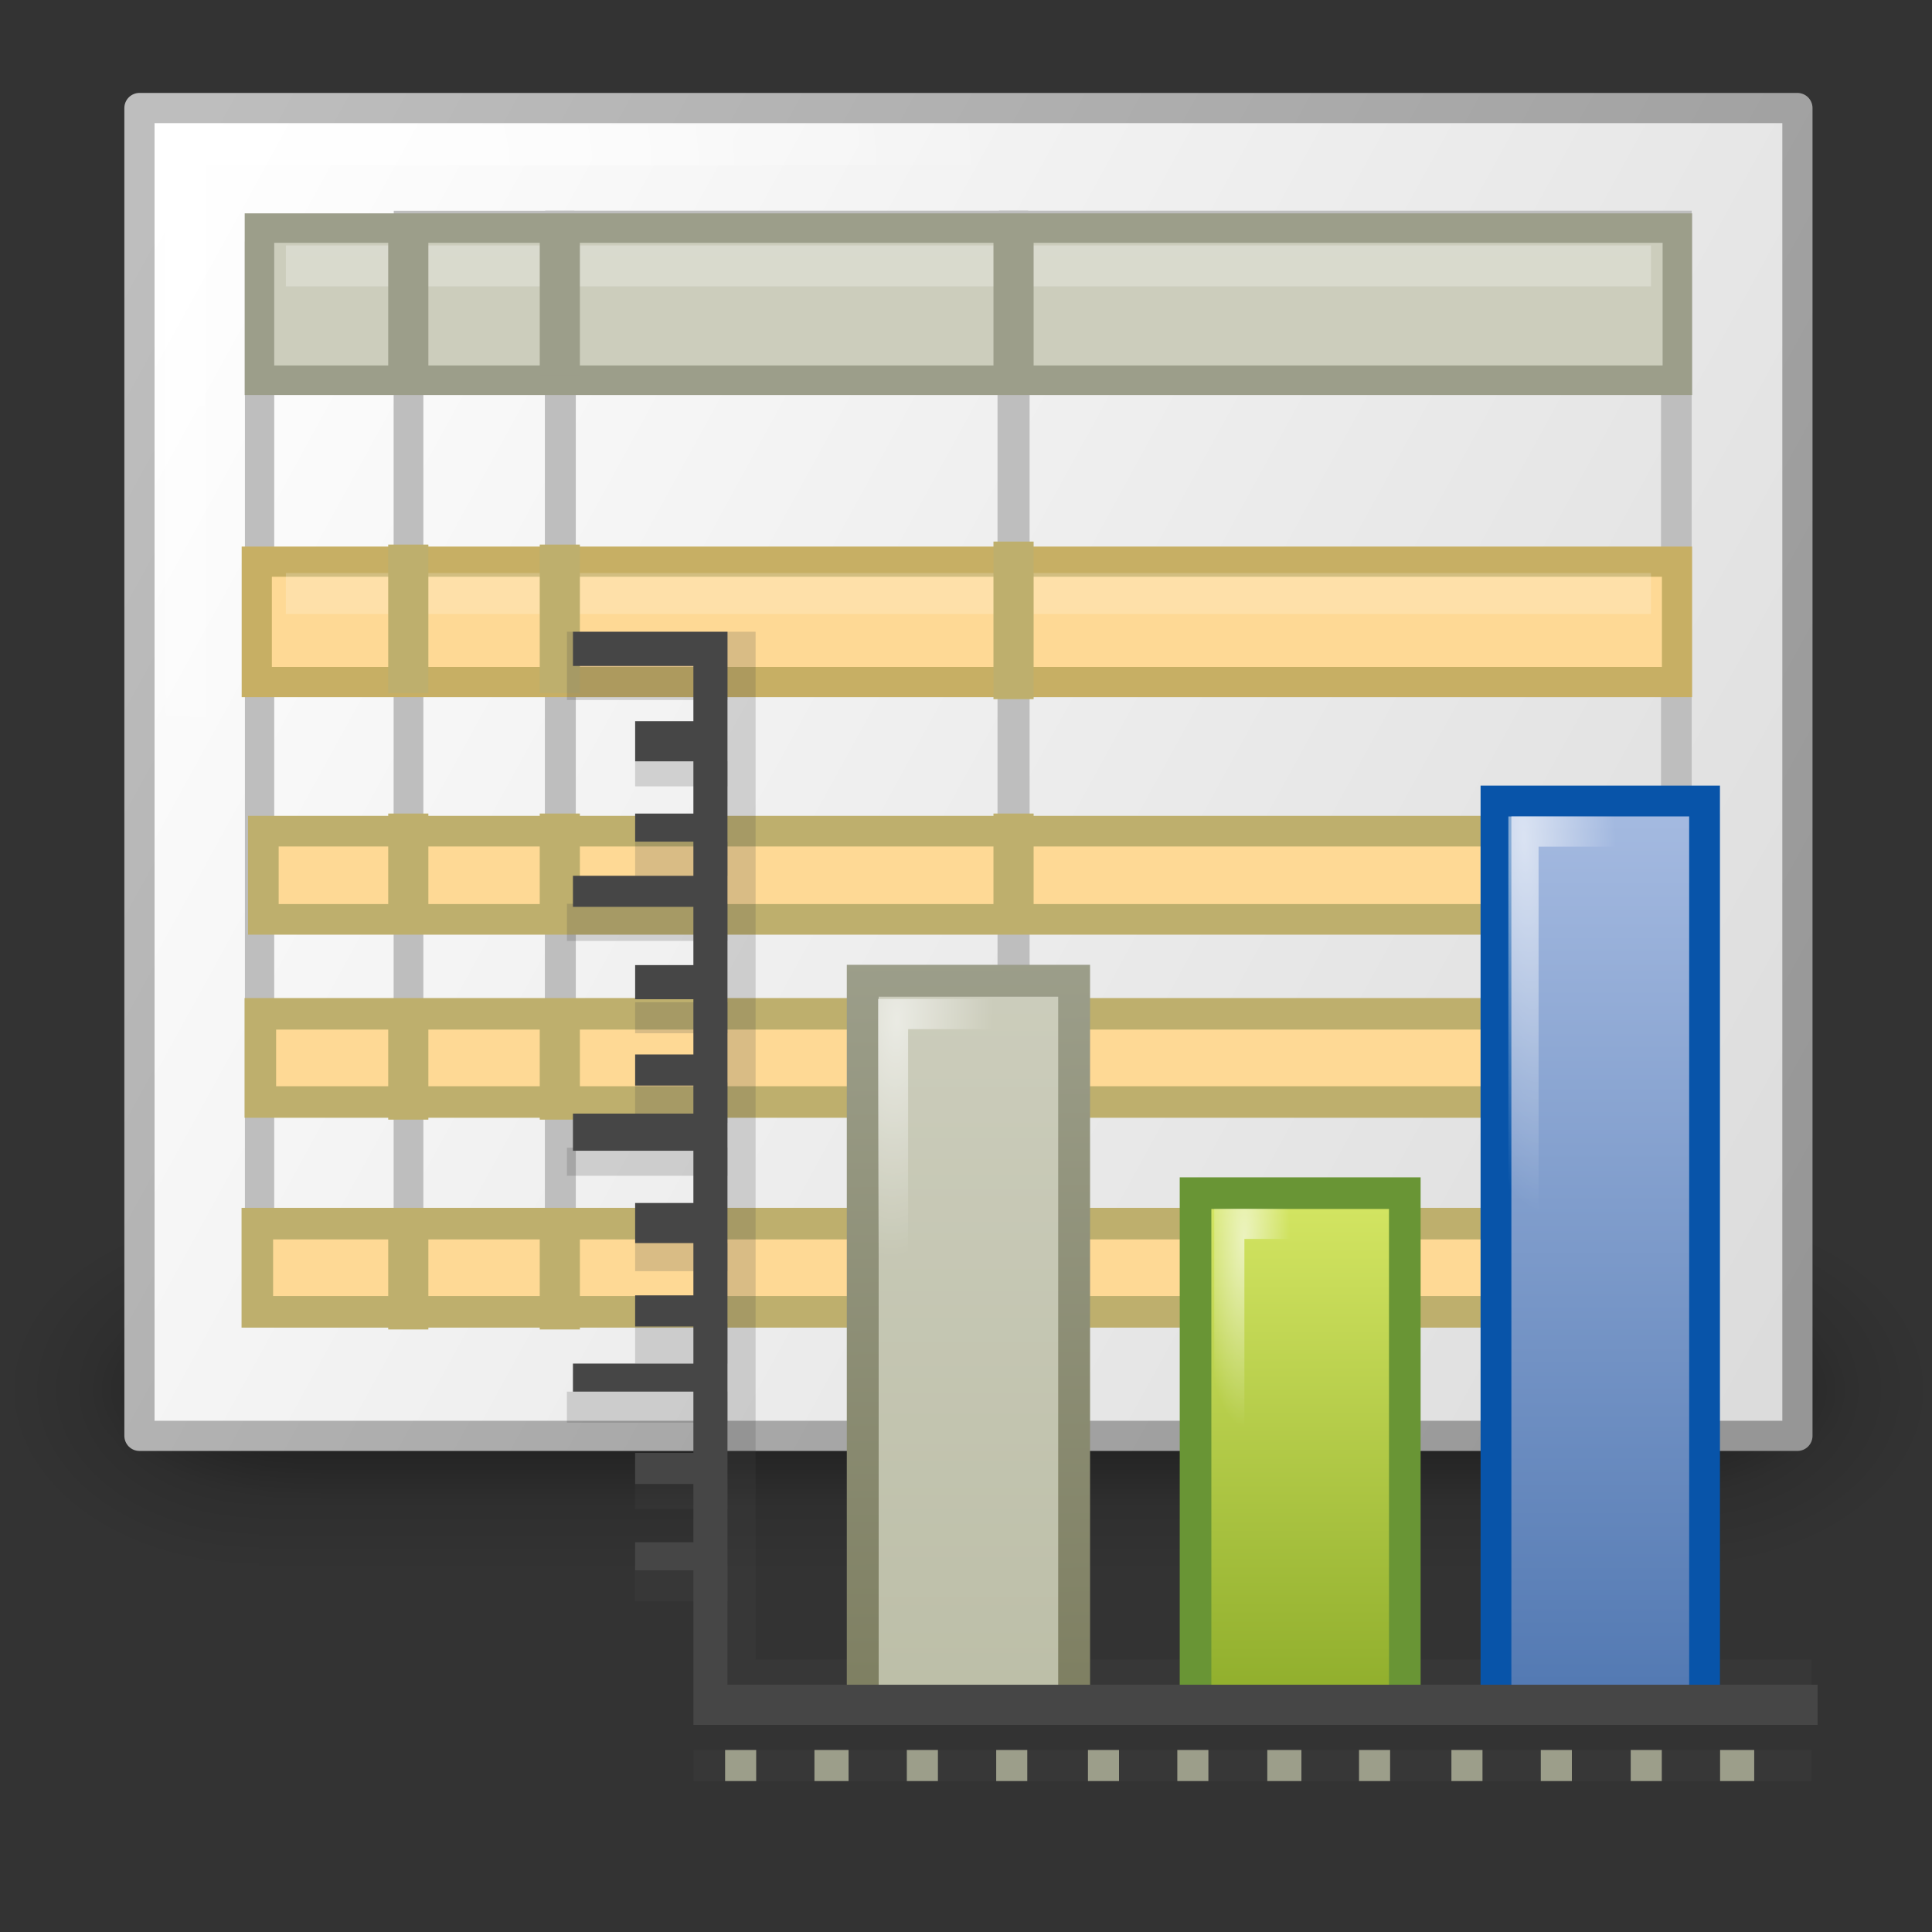 <?xml version="1.0" encoding="UTF-8" standalone="no"?>
<!-- Created with Inkscape (http://www.inkscape.org/) -->

<svg
   xmlns:svg="http://www.w3.org/2000/svg"
   xmlns="http://www.w3.org/2000/svg"
   xmlns:xlink="http://www.w3.org/1999/xlink"
   version="1.0"
   width="64"
   height="64"
   id="svg11300">
  <rect width="100%" height="100%" fill="#333333" stroke="none"/>
  <defs
     id="defs3">
    <linearGradient
       id="linearGradient6482">
      <stop
         id="stop6484"
         style="stop-color:#9c9e8a;stop-opacity:1"
         offset="0" />
      <stop
         id="stop6486"
         style="stop-color:#7d7e60;stop-opacity:1"
         offset="1" />
    </linearGradient>
    <linearGradient
       id="linearGradient7962">
      <stop
         id="stop7964"
         style="stop-color:white;stop-opacity:1"
         offset="0" />
      <stop
         id="stop7966"
         style="stop-color:white;stop-opacity:0"
         offset="1" />
    </linearGradient>
    <linearGradient
       id="linearGradient6288">
      <stop
         id="stop6290"
         style="stop-color:#969696;stop-opacity:1"
         offset="0" />
      <stop
         id="stop6292"
         style="stop-color:#bebebe;stop-opacity:1"
         offset="1" />
    </linearGradient>
    <linearGradient
       id="linearGradient6280">
      <stop
         id="stop6282"
         style="stop-color:white;stop-opacity:1"
         offset="0" />
      <stop
         id="stop6284"
         style="stop-color:#dcdcdc;stop-opacity:1"
         offset="1" />
    </linearGradient>
    <linearGradient
       id="linearGradient4103">
      <stop
         id="stop4105"
         style="stop-color:#cccdbc;stop-opacity:1"
         offset="0" />
      <stop
         id="stop4107"
         style="stop-color:#bcbea7;stop-opacity:1"
         offset="1" />
    </linearGradient>
    <linearGradient
       id="linearGradient5113">
      <stop
         id="stop5115"
         style="stop-color:white;stop-opacity:1"
         offset="0" />
      <stop
         id="stop5117"
         style="stop-color:white;stop-opacity:0"
         offset="1" />
    </linearGradient>
    <linearGradient
       id="linearGradient2264">
      <stop
         id="stop2266"
         style="stop-color:#d7e865;stop-opacity:1"
         offset="0" />
      <stop
         id="stop2268"
         style="stop-color:#8cab29;stop-opacity:1"
         offset="1" />
    </linearGradient>
    <linearGradient
       id="linearGradient4103-772-865-112-606">
      <stop
         id="stop139214"
         style="stop-color:#a7bce2;stop-opacity:1"
         offset="0" />
      <stop
         id="stop139216"
         style="stop-color:#5077b1;stop-opacity:1"
         offset="1" />
    </linearGradient>
    <linearGradient
       id="linearGradient3688">
      <stop
         id="stop3690"
         style="stop-color:black;stop-opacity:1"
         offset="0" />
      <stop
         id="stop3692"
         style="stop-color:black;stop-opacity:0"
         offset="1" />
    </linearGradient>
    <linearGradient
       id="linearGradient3702">
      <stop
         id="stop3704"
         style="stop-color:black;stop-opacity:0"
         offset="0" />
      <stop
         id="stop3710"
         style="stop-color:black;stop-opacity:1"
         offset="0.5" />
      <stop
         id="stop3706"
         style="stop-color:black;stop-opacity:0"
         offset="1" />
    </linearGradient>
    <linearGradient
       x1="45"
       y1="25"
       x2="45"
       y2="48"
       id="linearGradient5582"
       xlink:href="#linearGradient4103-772-865-112-606"
       gradientUnits="userSpaceOnUse"
       gradientTransform="matrix(1.041,0,0,1.023,-7.086,-6.247)" />
    <linearGradient
       x1="37"
       y1="35"
       x2="37"
       y2="48"
       id="linearGradient5585"
       xlink:href="#linearGradient2264"
       gradientUnits="userSpaceOnUse"
       gradientTransform="matrix(1.038,0,0,1.06,-6.13,-7.996)" />
    <linearGradient
       x1="29"
       y1="30"
       x2="29"
       y2="48"
       id="linearGradient5588"
       xlink:href="#linearGradient4103"
       gradientUnits="userSpaceOnUse"
       gradientTransform="matrix(1.052,0,0,1.059,-6.502,-7.996)" />
    <linearGradient
       x1="27.945"
       y1="30"
       x2="28.111"
       y2="48"
       id="linearGradient5590"
       xlink:href="#linearGradient6482"
       gradientUnits="userSpaceOnUse"
       gradientTransform="matrix(1.052,0,0,1.059,-6.502,-7.996)" />
    <linearGradient
       x1="29"
       y1="7.938"
       x2="29"
       y2="40.938"
       id="linearGradient5614"
       xlink:href="#linearGradient7962"
       gradientUnits="userSpaceOnUse"
       gradientTransform="matrix(1,0,0,1.02,-5,-6.24)" />
    <linearGradient
       x1="9.414"
       y1="9.414"
       x2="48.851"
       y2="34.939"
       id="linearGradient5626"
       xlink:href="#linearGradient6280"
       gradientUnits="userSpaceOnUse"
       gradientTransform="matrix(1.007,0,0,1.188,-5.208,-7.516)" />
    <linearGradient
       x1="48.851"
       y1="34.939"
       x2="9.414"
       y2="9.414"
       id="linearGradient5628"
       xlink:href="#linearGradient6288"
       gradientUnits="userSpaceOnUse"
       gradientTransform="matrix(1.007,0,0,1.188,-5.208,-7.516)" />
    <radialGradient
       cx="5.085"
       cy="0.024"
       r="20"
       fx="5.085"
       fy="0.024"
       id="radialGradient6407"
       xlink:href="#linearGradient5113"
       gradientUnits="userSpaceOnUse"
       gradientTransform="matrix(1,0,0,0.775,0,4.163)" />
    <radialGradient
       cx="22.586"
       cy="32.166"
       r="2"
       fx="22.586"
       fy="32.166"
       id="radialGradient6409"
       xlink:href="#linearGradient7962"
       gradientUnits="userSpaceOnUse"
       gradientTransform="matrix(1.192,0.035,-0.088,2.967,-1.874,-70.934)" />
    <radialGradient
       cx="30.851"
       cy="34.829"
       r="2"
       fx="30.851"
       fy="34.829"
       id="radialGradient6411"
       xlink:href="#linearGradient7962"
       gradientUnits="userSpaceOnUse"
       gradientTransform="matrix(0.575,9.8904205e-7,-4.0201317e-6,2.335,13.127,-50.558)" />
    <radialGradient
       cx="38.497"
       cy="29.631"
       r="2"
       fx="38.497"
       fy="29.631"
       id="radialGradient6413"
       xlink:href="#linearGradient7962"
       gradientUnits="userSpaceOnUse"
       gradientTransform="matrix(1.145,-0.061,0.249,4.653,-13.619,-114.738)" />
    <radialGradient
       cx="4.993"
       cy="43.5"
       r="2.5"
       fx="4.993"
       fy="43.5"
       id="radialGradient6415"
       xlink:href="#linearGradient3688"
       gradientUnits="userSpaceOnUse"
       gradientTransform="matrix(2.207,0,0,1.6,42.315,-13.886)" />
    <radialGradient
       cx="4.993"
       cy="43.5"
       r="2.5"
       fx="4.993"
       fy="43.5"
       id="radialGradient6417"
       xlink:href="#linearGradient3688"
       gradientUnits="userSpaceOnUse"
       gradientTransform="matrix(2.207,0,0,1.6,-33.529,-125.314)" />
    <linearGradient
       x1="25.058"
       y1="47.028"
       x2="25.058"
       y2="39.999"
       id="linearGradient6419"
       xlink:href="#linearGradient3702"
       gradientUnits="userSpaceOnUse"
       gradientTransform="matrix(1.102,0,0,1.143,11.486,6)" />
    <radialGradient
       cx="4.993"
       cy="43.5"
       r="2.5"
       fx="4.993"
       fy="43.5"
       id="radialGradient6421"
       xlink:href="#linearGradient3688"
       gradientUnits="userSpaceOnUse"
       gradientTransform="matrix(2.014,0,0,1,41.931,12.214)" />
    <radialGradient
       cx="4.993"
       cy="43.5"
       r="2.5"
       fx="4.993"
       fy="43.5"
       id="radialGradient6423"
       xlink:href="#linearGradient3688"
       gradientUnits="userSpaceOnUse"
       gradientTransform="matrix(2.014,0,0,1,-33.914,-99.214)" />
    <linearGradient
       x1="25.058"
       y1="47.028"
       x2="25.058"
       y2="39.999"
       id="linearGradient6425"
       xlink:href="#linearGradient3702"
       gradientUnits="userSpaceOnUse"
       gradientTransform="matrix(1.005,0,0,0.714,13.8,24.643)" />
  </defs>
  <g
     transform="matrix(1.33,0,0,1.33,0.16,0.15)"
     id="g6427">
    <path
       d="m 17.152,43.474 0,0.774 27.846,0 0,-0.774 -27.846,0 z"
       id="path3771"
       style="opacity:0.2;fill:#464646;fill-opacity:1;fill-rule:evenodd;stroke:none;display:inline;enable-background:new" />
    <g
       transform="matrix(1.147,0,0,1.125,-19.488,-28.178)"
       id="g6970"
       style="opacity:0.9">
      <rect
         width="5.508"
         height="8"
         x="53.343"
         y="51.714"
         id="rect3701"
         style="opacity:0.262;fill:url(#radialGradient6415);fill-opacity:1;stroke:none" />
      <rect
         width="5.508"
         height="8"
         x="-22.501"
         y="-59.714"
         transform="scale(-1,-1)"
         id="rect3703"
         style="opacity:0.262;fill:url(#radialGradient6417);fill-opacity:1;stroke:none" />
      <rect
         width="30.842"
         height="8"
         x="22.501"
         y="51.714"
         id="rect3705"
         style="opacity:0.262;fill:url(#linearGradient6419);fill-opacity:1;stroke:none" />
      <rect
         width="5.026"
         height="5"
         x="51.994"
         y="53.214"
         id="rect3717"
         style="opacity:0.4;fill:url(#radialGradient6421);fill-opacity:1;stroke:none" />
      <rect
         width="5.026"
         height="5"
         x="-23.851"
         y="-58.214"
         transform="scale(-1,-1)"
         id="rect3719"
         style="opacity:0.4;fill:url(#radialGradient6423);fill-opacity:1;stroke:none" />
      <rect
         width="28.143"
         height="5"
         x="23.851"
         y="53.214"
         id="rect3721"
         style="opacity:0.4;fill:url(#linearGradient6425);fill-opacity:1;stroke:none" />
    </g>
    <rect
       width="41.295"
       height="33.072"
       x="3.353"
       y="2.578"
       id="rect5508"
       style="fill:url(#linearGradient5626);fill-opacity:1;fill-rule:evenodd;stroke:url(#linearGradient5628);stroke-width:0.752;stroke-linecap:round;stroke-linejoin:round;stroke-miterlimit:4;stroke-opacity:1;stroke-dasharray:none;stroke-dashoffset:0" />
    <rect
       width="16.491"
       height="26.965"
       x="25.142"
       y="5.518"
       id="rect7919"
       style="fill:none;stroke:#bebebe;stroke-width:0.764;stroke-linecap:round;stroke-linejoin:miter;stroke-miterlimit:4;stroke-opacity:1;stroke-dasharray:none;stroke-dashoffset:0;display:inline;enable-background:new" />
    <rect
       width="11.266"
       height="26.966"
       x="13.84"
       y="5.517"
       id="rect7917"
       style="fill:none;stroke:#bebebe;stroke-width:0.762;stroke-linecap:round;stroke-linejoin:miter;stroke-miterlimit:4;stroke-opacity:1;stroke-dasharray:none;stroke-dashoffset:0;display:inline;enable-background:new" />
    <rect
       width="3.71"
       height="26.312"
       x="6.345"
       y="6.269"
       id="rect7913"
       style="fill:none;stroke:#bebebe;stroke-width:0.73;stroke-linecap:round;stroke-linejoin:miter;stroke-miterlimit:4;stroke-opacity:1;stroke-dasharray:none;stroke-dashoffset:0" />
    <rect
       width="3.765"
       height="26.991"
       x="10.053"
       y="5.504"
       id="rect7923"
       style="fill:none;stroke:#bebebe;stroke-width:0.732;stroke-linecap:round;stroke-linejoin:miter;stroke-miterlimit:4;stroke-opacity:1;stroke-dasharray:none;stroke-dashoffset:0;display:inline;enable-background:new" />
    <rect
       width="35.316"
       height="3.79"
       x="6.342"
       y="5.568"
       id="rect7905"
       style="fill:#cccdbc;fill-opacity:1;fill-rule:evenodd;stroke:#9c9e8a;stroke-width:0.735;stroke-linecap:round;stroke-linejoin:miter;stroke-miterlimit:4;stroke-opacity:1;stroke-dasharray:none;stroke-dashoffset:0" />
    <rect
       width="35.374"
       height="2.998"
       x="6.275"
       y="13.877"
       id="rect7907"
       style="fill:#fed995;fill-opacity:1;fill-rule:evenodd;stroke:#c7af64;stroke-width:0.752;stroke-linecap:round;stroke-linejoin:miter;stroke-miterlimit:4;stroke-opacity:1;stroke-dasharray:none;stroke-dashoffset:0" />
    <rect
       width="34.972"
       height="2.197"
       x="6.439"
       y="20.589"
       id="rect7909"
       style="fill:#fed995;fill-opacity:1;fill-rule:evenodd;stroke:#beaf6d;stroke-width:0.763;stroke-linecap:round;stroke-linejoin:miter;stroke-miterlimit:4;stroke-opacity:1;stroke-dasharray:none;stroke-dashoffset:0;display:inline;enable-background:new" />
    <rect
       width="34.972"
       height="2.197"
       x="6.364"
       y="25.138"
       id="rect7911"
       style="fill:#fed995;fill-opacity:1;fill-rule:evenodd;stroke:#beaf6d;stroke-width:0.786;stroke-linecap:round;stroke-linejoin:miter;stroke-miterlimit:4;stroke-opacity:1;stroke-dasharray:none;stroke-dashoffset:0;display:inline;enable-background:new" />
    <rect
       width="34.972"
       height="2.197"
       x="6.289"
       y="30.364"
       id="rect7921"
       style="fill:#fed995;fill-opacity:1;fill-rule:evenodd;stroke:#beaf6d;stroke-width:0.786;stroke-linecap:round;stroke-linejoin:miter;stroke-miterlimit:4;stroke-opacity:1;stroke-dasharray:none;stroke-dashoffset:0;display:inline;enable-background:new" />
    <path
       d="m 7,6 0,1.02 34,0 0,-1.02 -34,0 z m 0,8.16 0,1.02 34,0 0,-1.02 -34,0 z"
       id="rect7955"
       style="opacity:0.3;fill:url(#linearGradient5614);fill-opacity:1;fill-rule:evenodd;stroke:none" />
    <rect
       width="1"
       height="4"
       x="9.549"
       y="5.301"
       id="rect7925"
       style="fill:#9c9e8a;fill-opacity:1;fill-rule:evenodd;stroke:none" />
    <rect
       width="1"
       height="4"
       x="13.323"
       y="5.226"
       id="rect7927"
       style="fill:#9c9e8a;fill-opacity:1;fill-rule:evenodd;stroke:none;display:inline;enable-background:new" />
    <rect
       width="1"
       height="4"
       x="24.624"
       y="5.301"
       id="rect7929"
       style="fill:#9c9e8a;fill-opacity:1;fill-rule:evenodd;stroke:none;display:inline;enable-background:new" />
    <rect
       width="1"
       height="3.699"
       x="9.549"
       y="13.451"
       id="rect7931"
       style="fill:#beaf6d;fill-opacity:1;fill-rule:evenodd;stroke:none;display:inline;enable-background:new" />
    <rect
       width="1"
       height="3.699"
       x="13.323"
       y="13.451"
       id="rect7933"
       style="fill:#beaf6d;fill-opacity:1;fill-rule:evenodd;stroke:none;display:inline;enable-background:new" />
    <rect
       width="1"
       height="3.925"
       x="24.624"
       y="13.376"
       id="rect7935"
       style="fill:#beaf6d;fill-opacity:1;fill-rule:evenodd;stroke:none;display:inline;enable-background:new" />
    <rect
       width="1"
       height="2.85"
       x="9.549"
       y="20.15"
       id="rect7937"
       style="fill:#beaf6d;fill-opacity:1;fill-rule:evenodd;stroke:none;display:inline;enable-background:new" />
    <rect
       width="1"
       height="2.699"
       x="24.624"
       y="20.15"
       id="rect7939"
       style="fill:#beaf6d;fill-opacity:1;fill-rule:evenodd;stroke:none;display:inline;enable-background:new" />
    <rect
       width="1"
       height="2.85"
       x="13.323"
       y="20.15"
       id="rect7941"
       style="fill:#beaf6d;fill-opacity:1;fill-rule:evenodd;stroke:none;display:inline;enable-background:new" />
    <rect
       width="1"
       height="3"
       x="9.549"
       y="24.774"
       id="rect7943"
       style="fill:#beaf6d;fill-opacity:1;fill-rule:evenodd;stroke:none;display:inline;enable-background:new" />
    <rect
       width="1"
       height="3"
       x="13.323"
       y="24.774"
       id="rect7945"
       style="fill:#beaf6d;fill-opacity:1;fill-rule:evenodd;stroke:none;display:inline;enable-background:new" />
    <rect
       width="1"
       height="3"
       x="25"
       y="24.85"
       id="rect7947"
       style="fill:#beaf6d;fill-opacity:1;fill-rule:evenodd;stroke:none;display:inline;enable-background:new" />
    <rect
       width="1"
       height="3"
       x="9.549"
       y="30"
       id="rect7949"
       style="fill:#beaf6d;fill-opacity:1;fill-rule:evenodd;stroke:none;display:inline;enable-background:new" />
    <rect
       width="1"
       height="3"
       x="13.323"
       y="30"
       id="rect7951"
       style="fill:#beaf6d;fill-opacity:1;fill-rule:evenodd;stroke:none;display:inline;enable-background:new" />
    <rect
       width="1"
       height="3"
       x="25"
       y="29.85"
       id="rect7953"
       style="fill:#beaf6d;fill-opacity:1;fill-rule:evenodd;stroke:none;display:inline;enable-background:new" />
    <rect
       width="38.999"
       height="29.999"
       x="4.5"
       y="3.5"
       id="rect7970"
       style="opacity:0.8;fill:none;stroke:url(#radialGradient6407);stroke-width:1.001;stroke-linecap:round;stroke-linejoin:miter;stroke-miterlimit:4;stroke-opacity:1;stroke-dasharray:none;stroke-dashoffset:0" />
    <path
       d="m 36.03,43.474 0,0.774 0.774,0 0,-0.774 -0.774,0 z"
       id="path3691"
       style="fill:#9c9e8a;fill-opacity:1;fill-rule:evenodd;stroke:none;display:inline;enable-background:new" />
    <path
       d="m 38.256,43.474 0,0.774 0.774,0 0,-0.774 -0.774,0 z"
       id="path3689"
       style="fill:#9c9e8a;fill-opacity:1;fill-rule:evenodd;stroke:none;display:inline;enable-background:new" />
    <path
       d="m 14,15.624 0,1.699 4,0 0,1.526 -2.301,0 0,0.624 2.301,0 0,1.376 -2.301,0 0,0.85 2.301,0 0,0.699 -4,0 0,0.925 4,0 0,1.526 -2.301,0 0,0.774 2.301,0 0,1.226 -2.301,0 0,1 2.301,0 0,0.624 -4,0 0,0.699 4,0 0,1.677 -2.301,0 0,0.699 2.301,0 0,1.301 -2.301,0 0,1 2.301,0 0,0.699 -4,0 0,0.774 4,0 0,1.526 -2.301,0 0,0.624 2.301,0 0,1.376 -2.301,0 0,0.925 2.301,0 0,2.075 1,0 26,0 0,-0.624 -26.301,0 0,-25.602 -4.699,0 z"
       id="path8037"
       style="opacity:0.2;fill:#464646;fill-opacity:1;fill-rule:evenodd;stroke:none;display:inline;enable-background:new" />
    <rect
       width="5.265"
       height="18.017"
       x="21.368"
       y="24.315"
       id="rect8085"
       style="fill:url(#linearGradient5588);fill-opacity:1;fill-rule:evenodd;stroke:url(#linearGradient5590);stroke-width:0.794;stroke-linecap:round;stroke-linejoin:miter;stroke-miterlimit:4;stroke-opacity:1;stroke-dasharray:none;stroke-dashoffset:0" />
    <rect
       width="5.212"
       height="12.738"
       x="29.657"
       y="29.605"
       id="rect8087"
       style="fill:url(#linearGradient5585);fill-opacity:1;fill-rule:evenodd;stroke:#699535;stroke-width:0.788;stroke-linecap:round;stroke-linejoin:miter;stroke-miterlimit:4;stroke-opacity:1;stroke-dasharray:none;stroke-dashoffset:0;display:inline;enable-background:new" />
    <rect
       width="5.195"
       height="22.495"
       x="37.14"
       y="19.839"
       id="rect8089"
       style="fill:url(#linearGradient5582);fill-opacity:1;fill-rule:evenodd;stroke:#0854a9;stroke-width:0.767;stroke-linecap:round;stroke-linejoin:miter;stroke-miterlimit:4;stroke-opacity:1;stroke-dasharray:none;stroke-dashoffset:0;display:inline;enable-background:new" />
    <path
       d="m 14.15,15.624 0,0.85 3,0 0,1.376 -1.451,0 0,1 1.451,0 0,1.301 -1.451,0 0,0.699 1.451,0 0,0.85 -3,0 0,0.774 3,0 0,1.451 -1.451,0 0,0.85 1.451,0 0,1.376 -1.451,0 0,0.774 1.451,0 0,0.699 -3,0 0,0.925 3,0 0,1.301 -1.451,0 0,1 1.451,0 0,1.301 -1.451,0 0,0.774 1.451,0 0,0.925 -3,0 0,0.699 3,0 0,1.526 -1.451,0 0,0.774 1.451,0 0,1.451 -1.451,0 0,0.699 1.451,0 0,3.85 1,0 27,0 0,-1 -27.15,0 0,-26.226 -3.85,0 z"
       id="rect7980"
       style="fill:#464646;fill-opacity:1;fill-rule:evenodd;stroke:none" />
    <path
       d="m 22.122,40.149 0,-15.005 3.005,0 0,15.005"
       id="path6330"
       style="opacity:0.6;fill:none;stroke:url(#radialGradient6409);stroke-width:0.752;stroke-linecap:square;stroke-linejoin:miter;stroke-miterlimit:4;stroke-opacity:1;stroke-dasharray:none;stroke-dashoffset:0" />
    <path
       d="m 30.498,40.374 0,-10.005 3.005,0 0,10.005"
       id="path6340"
       style="opacity:0.6;fill:none;stroke:url(#radialGradient6411);stroke-width:0.752;stroke-linecap:square;stroke-linejoin:miter;stroke-miterlimit:4;stroke-opacity:1;stroke-dasharray:none;stroke-dashoffset:0;display:inline;enable-background:new" />
    <path
       d="m 37.825,40.596 0,-19.997 2.997,0 0,19.997"
       id="path6344"
       style="opacity:0.6;fill:none;stroke:url(#radialGradient6413);stroke-width:0.752;stroke-linecap:square;stroke-linejoin:miter;stroke-miterlimit:4;stroke-opacity:1;stroke-dasharray:none;stroke-dashoffset:0;display:inline;enable-background:new" />
    <path
       d="m 40.496,43.474 0,0.774 0.774,0 0,-0.774 -0.774,0 z"
       id="path3767"
       style="fill:#9c9e8a;fill-opacity:1;fill-rule:evenodd;stroke:none;display:inline;enable-background:new" />
    <path
       d="m 42.722,43.474 0,0.774 0.85,0 0,-0.774 -0.85,0 z"
       id="path3769"
       style="fill:#9c9e8a;fill-opacity:1;fill-rule:evenodd;stroke:none;display:inline;enable-background:new" />
    <path
       d="m 26.977,43.474 0,0.774 0.774,0 0,-0.774 -0.774,0 z"
       id="path3783"
       style="fill:#9c9e8a;fill-opacity:1;fill-rule:evenodd;stroke:none;display:inline;enable-background:new" />
    <path
       d="m 29.203,43.474 0,0.774 0.774,0 0,-0.774 -0.774,0 z"
       id="path3785"
       style="fill:#9c9e8a;fill-opacity:1;fill-rule:evenodd;stroke:none;display:inline;enable-background:new" />
    <path
       d="m 33.729,43.474 0,0.774 0.774,0 0,-0.774 -0.774,0 z"
       id="path3787"
       style="fill:#9c9e8a;fill-opacity:1;fill-rule:evenodd;stroke:none;display:inline;enable-background:new" />
    <path
       d="m 31.444,43.474 0,0.774 0.85,0 0,-0.774 -0.85,0 z"
       id="path3795"
       style="fill:#9c9e8a;fill-opacity:1;fill-rule:evenodd;stroke:none;display:inline;enable-background:new" />
    <path
       d="m 22.466,43.474 0,0.774 0.774,0 0,-0.774 -0.774,0 z"
       id="path3809"
       style="fill:#9c9e8a;fill-opacity:1;fill-rule:evenodd;stroke:none;display:inline;enable-background:new" />
    <path
       d="m 24.692,43.474 0,0.774 0.774,0 0,-0.774 -0.774,0 z"
       id="path3811"
       style="fill:#9c9e8a;fill-opacity:1;fill-rule:evenodd;stroke:none;display:inline;enable-background:new" />
    <path
       d="m 17.94,43.474 0,0.774 0.774,0 0,-0.774 -0.774,0 z"
       id="path3813"
       style="fill:#9c9e8a;fill-opacity:1;fill-rule:evenodd;stroke:none;display:inline;enable-background:new" />
    <path
       d="m 20.165,43.474 0,0.774 0.85,0 0,-0.774 -0.85,0 z"
       id="path3815"
       style="fill:#9c9e8a;fill-opacity:1;fill-rule:evenodd;stroke:none;display:inline;enable-background:new" />
  </g>
</svg>
